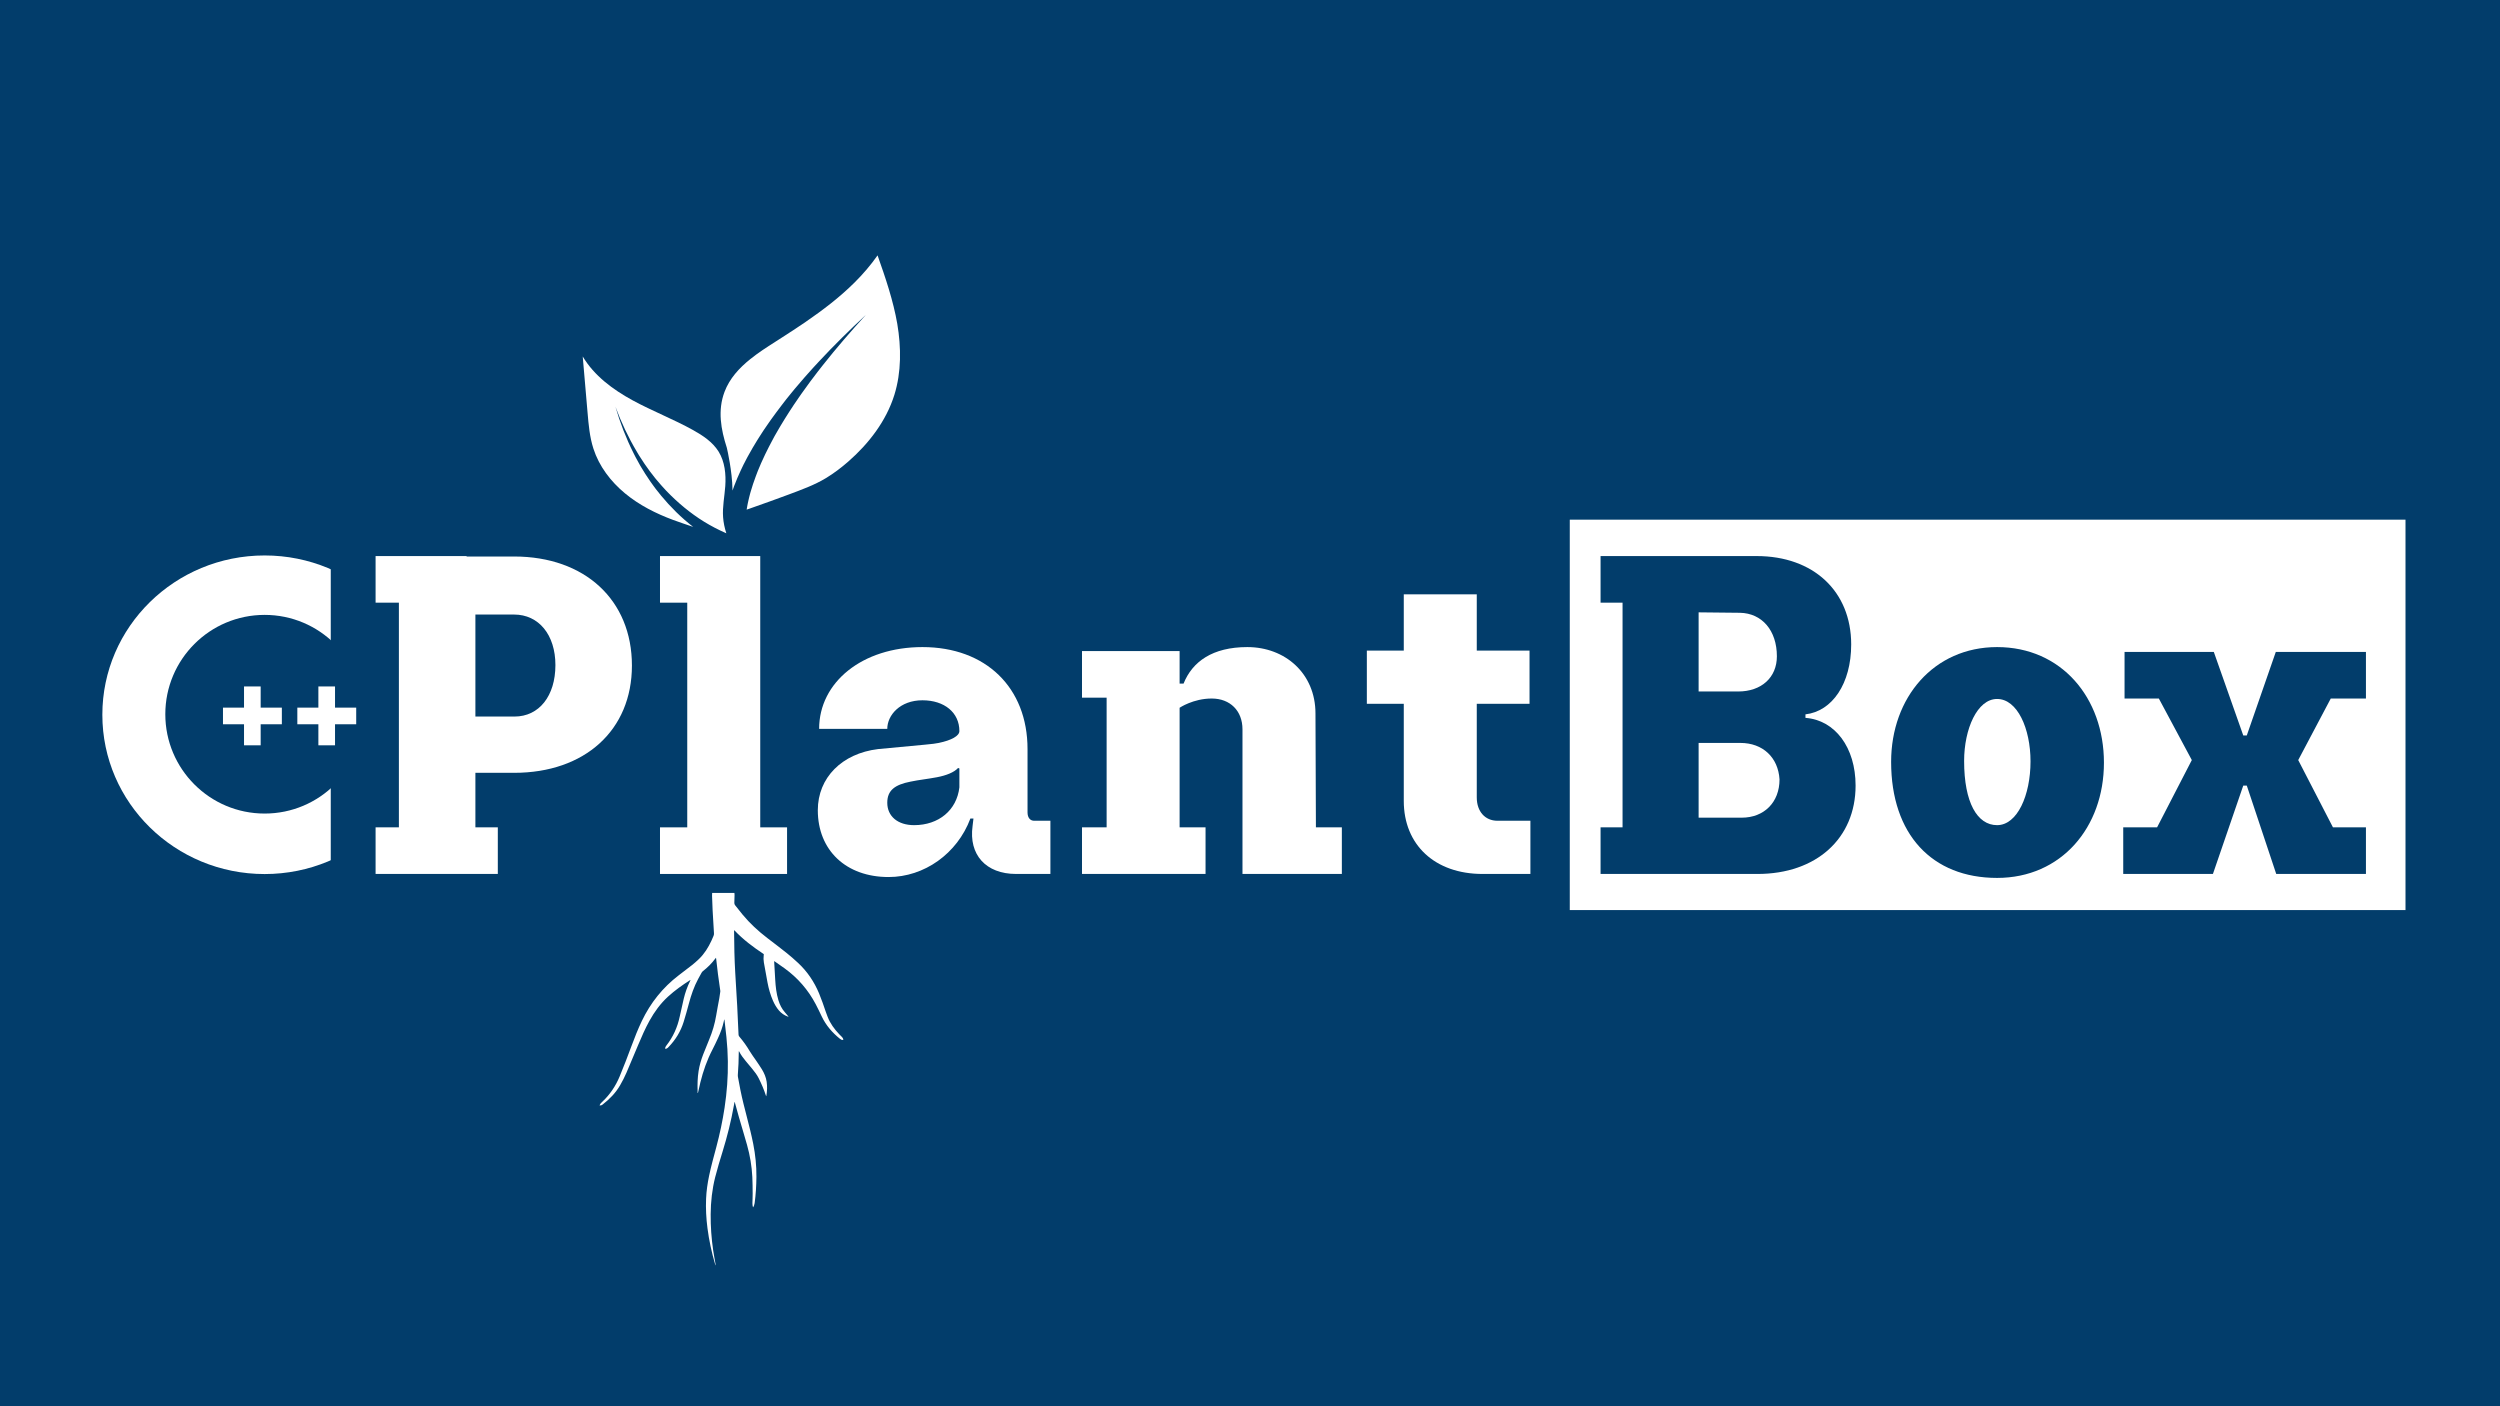 <svg xmlns="http://www.w3.org/2000/svg" xmlns:xlink="http://www.w3.org/1999/xlink" width="1920" zoomAndPan="magnify" viewBox="0 0 1440 810" height="1080" preserveAspectRatio="xMidYMid meet" version="1.0"><defs><g/><clipPath id="e055ee9fd5"><path d="M 335.645 205 L 419 205 L 419 307.547 L 335.645 307.547 Z M 335.645 205 " clip-rule="nonzero"/></clipPath><clipPath id="3e55470aab"><path d="M 415 147.047 L 519 147.047 L 519 294 L 415 294 Z M 415 147.047 " clip-rule="nonzero"/></clipPath><clipPath id="11a169228b"><path d="M 345.359 514.324 L 485.609 514.324 L 485.609 728.699 L 345.359 728.699 Z M 345.359 514.324 " clip-rule="nonzero"/></clipPath><clipPath id="cf97e46722"><path d="M 58.953 319.941 L 246 319.941 L 246 503.453 L 58.953 503.453 Z M 58.953 319.941 " clip-rule="nonzero"/></clipPath><clipPath id="361732f28b"><path d="M 152.438 319.941 C 100.809 319.941 58.953 361.023 58.953 411.699 C 58.953 462.375 100.809 503.453 152.438 503.453 C 204.07 503.453 245.926 462.375 245.926 411.699 C 245.926 361.023 204.07 319.941 152.438 319.941 Z M 152.438 319.941 " clip-rule="nonzero"/></clipPath><clipPath id="e7c1de418a"><path d="M 95.223 354.176 L 209.656 354.176 L 209.656 468.609 L 95.223 468.609 Z M 95.223 354.176 " clip-rule="nonzero"/></clipPath><clipPath id="f2e420e624"><path d="M 152.438 354.176 C 120.84 354.176 95.223 379.793 95.223 411.395 C 95.223 442.992 120.84 468.609 152.438 468.609 C 184.039 468.609 209.656 442.992 209.656 411.395 C 209.656 379.793 184.039 354.176 152.438 354.176 Z M 152.438 354.176 " clip-rule="nonzero"/></clipPath><clipPath id="a496269bb7"><path d="M 190.516 266.992 L 249.656 266.992 L 249.656 563.641 L 190.516 563.641 Z M 190.516 266.992 " clip-rule="nonzero"/></clipPath><clipPath id="6665d69eb3"><path d="M 904.191 299.316 L 1385.613 299.316 L 1385.613 524.195 L 904.191 524.195 Z M 904.191 299.316 " clip-rule="nonzero"/></clipPath></defs><rect x="-144" width="1728" fill="#ffffff" y="-81" height="972" fill-opacity="1"/><rect x="-144" width="1728" fill="#023d6b" y="-81" height="972" fill-opacity="1"/><g clip-path="url(#e055ee9fd5)"><path fill="#ffffff" d="M 399.262 303.484 C 395.418 302.16 391.535 300.902 387.738 299.488 C 377.762 295.781 368.137 290.926 359.949 284.125 C 351.758 277.328 345.047 268.52 341.805 258.41 C 339.641 251.699 339.023 244.613 338.426 237.594 C 337.5 226.844 336.57 216.074 335.645 205.324 C 342.246 216.426 353.059 224.418 364.406 230.598 C 375.754 236.777 387.891 241.438 399.172 247.703 C 404.844 250.859 410.473 254.59 413.895 260.086 C 417.516 265.938 418.242 273.156 417.758 280.02 C 417.34 286.004 416.059 291.941 416.5 297.922 C 416.719 300.879 417.359 304.168 418.375 307.172 C 418.199 307.082 418 307.016 417.824 306.93 C 413.609 305.074 409.48 302.91 405.527 300.484 C 397.605 295.582 390.363 289.555 383.832 282.758 C 383.035 281.898 382.242 281.012 381.445 280.152 L 380.852 279.492 C 380.652 279.27 380.453 279.051 380.277 278.828 L 379.129 277.48 L 377.98 276.137 L 377.406 275.449 C 377.207 275.23 377.055 274.988 376.855 274.746 L 374.691 271.941 C 374.516 271.699 374.316 271.477 374.141 271.234 L 373.633 270.508 L 372.594 269.051 L 371.559 267.594 C 371.383 267.352 371.203 267.105 371.051 266.863 L 370.566 266.113 L 368.621 263.133 L 368.137 262.383 C 367.98 262.141 367.828 261.875 367.672 261.609 L 366.77 260.086 C 361.891 251.922 357.805 243.223 354.473 234.238 C 357.145 243.445 360.609 252.449 364.957 261.082 L 365.773 262.691 C 365.906 262.957 366.039 263.246 366.195 263.508 L 366.637 264.305 L 368.379 267.484 L 368.82 268.277 C 368.977 268.543 369.129 268.785 369.285 269.051 L 370.234 270.594 L 371.184 272.141 L 371.645 272.914 C 371.801 273.176 371.977 273.422 372.152 273.664 L 374.164 276.688 C 374.34 276.93 374.492 277.195 374.672 277.438 L 375.199 278.168 L 376.258 279.645 L 377.34 281.125 C 377.52 281.367 377.695 281.609 377.895 281.852 L 378.469 282.559 C 379.219 283.508 379.969 284.48 380.742 285.43 C 386.258 292.074 392.395 298.188 399.262 303.484 Z M 399.262 303.484 " fill-opacity="1" fill-rule="nonzero"/></g><g clip-path="url(#3e55470aab)"><path fill="#ffffff" d="M 515.168 227.418 C 510.469 242.496 500.469 255.496 488.57 265.895 C 484.574 269.379 480.336 272.605 475.789 275.363 C 469.059 279.445 461.551 282.117 454.203 284.875 C 447.336 287.438 440.449 289.91 433.539 292.336 C 432.395 292.734 431.223 293.152 430.074 293.551 C 430.164 293.023 430.25 292.492 430.34 291.984 L 430.539 290.879 C 430.605 290.504 430.672 290.152 430.758 289.777 L 431.246 287.59 L 431.512 286.488 L 431.797 285.383 L 432.082 284.281 C 432.172 283.906 432.262 283.551 432.395 283.176 C 433.254 280.262 434.18 277.371 435.285 274.48 L 436.102 272.316 C 436.234 271.965 436.367 271.59 436.52 271.234 L 436.961 270.176 L 437.867 268.035 L 438.309 266.977 C 438.465 266.621 438.641 266.27 438.793 265.914 C 439.434 264.504 440.074 263.09 440.738 261.699 L 442.812 257.527 C 443.145 256.82 443.539 256.137 443.895 255.453 L 444.996 253.379 C 445.371 252.691 445.727 251.988 446.102 251.301 L 447.27 249.273 L 448.441 247.242 C 448.836 246.559 449.211 245.871 449.633 245.211 L 452.082 241.191 C 452.879 239.848 453.762 238.523 454.598 237.219 C 455.461 235.895 456.297 234.57 457.18 233.27 L 459.852 229.363 L 461.199 227.418 L 461.531 226.934 L 461.883 226.449 L 462.566 225.5 L 465.348 221.656 C 465.812 221.02 466.277 220.379 466.738 219.738 L 468.176 217.84 C 470.094 215.324 471.969 212.785 473.98 210.312 C 481.836 200.379 490.137 190.754 498.723 181.395 C 489.41 190.047 480.316 198.965 471.641 208.305 C 469.434 210.621 467.336 213.004 465.195 215.391 L 463.605 217.176 C 463.074 217.773 462.566 218.391 462.039 218.988 L 458.926 222.629 L 458.152 223.535 L 457.754 223.996 L 457.379 224.461 L 455.855 226.316 L 452.832 230.047 C 451.84 231.305 450.867 232.586 449.898 233.863 C 448.926 235.145 447.934 236.402 447.004 237.707 L 444.156 241.613 C 443.672 242.254 443.23 242.938 442.766 243.598 L 441.398 245.586 L 440.031 247.57 C 439.59 248.234 439.148 248.918 438.707 249.602 L 437.402 251.633 C 436.961 252.316 436.52 252.98 436.102 253.688 L 433.586 257.859 C 432.77 259.27 431.996 260.684 431.18 262.117 C 430.98 262.473 430.781 262.824 430.582 263.18 L 430.008 264.258 L 428.883 266.445 L 428.309 267.527 C 428.109 267.879 427.957 268.254 427.781 268.629 L 426.719 270.859 C 425.309 273.816 424.051 276.887 422.855 279.977 C 422.703 280.352 422.57 280.75 422.438 281.145 L 422.02 282.316 L 421.93 282.602 C 421.93 282.516 421.93 282.402 421.93 282.316 C 421.887 279.492 421.664 276.578 421.355 273.773 C 420.781 268.586 419.898 263.816 419.305 260.906 C 418.93 259.051 418.664 257.926 418.641 257.879 C 415.242 247.328 413.277 236.402 417.34 225.676 C 420.23 218.039 425.727 212.012 432.172 206.848 C 436.652 203.25 441.598 200.027 446.41 196.98 C 448.309 195.766 450.184 194.574 452.082 193.336 C 456.055 190.777 460.027 188.172 463.957 185.48 C 474 178.594 483.691 171.219 492.211 162.742 C 497.066 157.91 501.527 152.742 505.477 147.094 C 510.047 160.027 514.508 173.098 516.848 186.605 C 519.121 200.18 519.23 214.309 515.168 227.418 Z M 515.168 227.418 " fill-opacity="1" fill-rule="nonzero"/></g><g clip-path="url(#11a169228b)"><path fill="#ffffff" d="M 423.082 634.781 C 422.961 635.43 422.84 636.078 422.723 636.73 C 421.121 645.758 418.883 654.629 416.184 663.387 C 414.688 668.25 413.199 673.113 411.949 678.051 C 410.184 685.059 409.398 692.176 409.344 699.391 C 409.293 706.375 409.777 713.324 410.797 720.23 C 411.199 722.934 411.719 725.621 412.184 728.312 C 412.215 728.496 412.227 728.68 412.145 728.887 C 412.043 728.578 411.934 728.27 411.84 727.957 C 409.867 721.238 408.406 714.41 407.504 707.461 C 406.77 701.809 406.465 696.137 406.707 690.441 C 406.895 685.941 407.551 681.496 408.473 677.09 C 409.637 671.547 411.168 666.094 412.621 660.629 C 414.605 653.176 416.207 645.641 417.359 638.016 C 418.699 629.152 419.375 620.242 419.242 611.277 C 419.172 606.633 418.902 602.004 418.422 597.387 C 418.098 594.262 417.727 591.145 417.371 588.023 C 417.336 587.723 417.277 587.422 417.137 587.117 C 417.055 587.531 416.977 587.949 416.891 588.363 C 416.188 591.684 415.004 594.844 413.586 597.918 C 412.551 600.164 411.504 602.406 410.359 604.598 C 407.238 610.582 405.047 616.902 403.418 623.434 C 402.941 625.344 402.543 627.277 402.105 629.203 C 402.074 629.324 402.016 629.445 401.969 629.566 C 401.918 629.559 401.867 629.551 401.816 629.547 C 401.816 629.129 401.824 628.707 401.812 628.289 C 401.699 624.504 401.793 620.727 402.379 616.973 C 402.898 613.645 403.848 610.43 405.055 607.297 C 406.145 604.48 407.27 601.676 408.441 598.895 C 410.344 594.355 411.746 589.684 412.535 584.82 C 413.062 581.555 413.73 578.316 414.309 575.062 C 414.543 573.754 414.73 572.434 414.898 571.117 C 414.941 570.75 414.844 570.363 414.789 569.988 C 413.918 564.105 413.125 558.211 412.52 552.293 C 412.504 552.117 412.449 551.945 412.391 551.676 C 412.223 551.879 412.109 552 412.016 552.133 C 409.988 554.895 407.57 557.273 404.875 559.379 C 404.547 559.633 404.305 559.926 404.109 560.297 C 403.477 561.492 402.797 562.668 402.152 563.859 C 399.738 568.324 398.129 573.09 396.816 577.977 C 395.871 581.512 394.895 585.043 393.809 588.539 C 392.098 594.062 389.16 598.883 385.137 603.043 C 384.957 603.23 384.781 603.43 384.578 603.594 C 384.188 603.91 383.754 604.152 383.184 604.102 C 383.062 603.645 383.242 603.254 383.414 602.871 C 383.512 602.656 383.656 602.461 383.801 602.277 C 387.73 597.285 390.23 591.641 391.547 585.445 C 392.27 582.051 393.035 578.664 393.832 575.285 C 394.668 571.754 395.883 568.355 397.477 565.094 C 397.559 564.926 397.633 564.75 397.734 564.527 C 397.617 564.539 397.547 564.527 397.504 564.555 C 393.023 567.41 388.699 570.469 384.77 574.066 C 380.406 578.066 376.977 582.773 374.121 587.93 C 371.621 592.453 369.555 597.184 367.562 601.945 C 365.34 607.254 363.121 612.562 360.852 617.852 C 359.77 620.363 358.523 622.801 357.148 625.168 C 354.598 629.566 351.109 633.102 347.137 636.195 C 346.555 636.648 346.109 636.785 345.359 636.785 C 345.5 636.23 345.77 635.773 346.145 635.379 C 346.422 635.086 346.719 634.809 347.012 634.531 C 351.359 630.441 354.582 625.602 356.891 620.094 C 359.309 614.324 361.52 608.477 363.699 602.613 C 365.531 597.688 367.445 592.793 369.719 588.047 C 374.711 577.629 381.715 568.836 390.902 561.809 C 393.492 559.828 396.102 557.875 398.656 555.852 C 400 554.789 401.285 553.645 402.52 552.465 C 405.703 549.434 407.973 545.762 409.809 541.805 C 410.23 540.898 410.586 539.965 411 539.055 C 411.223 538.562 411.277 538.066 411.246 537.531 C 410.977 533.164 410.703 528.793 410.473 524.422 C 410.324 521.594 410.238 518.762 410.141 515.934 C 410.121 515.414 410.18 514.895 410.203 514.324 C 414.488 514.324 418.711 514.324 423.027 514.324 C 423.055 514.719 423.113 515.113 423.105 515.504 C 423.078 517.004 423.047 518.504 422.977 520 C 422.949 520.578 423.094 521.02 423.477 521.48 C 424.914 523.227 426.27 525.035 427.707 526.781 C 431.902 531.875 436.742 536.297 441.969 540.309 C 445.703 543.18 449.469 546.012 453.152 548.953 C 455.379 550.73 457.516 552.633 459.613 554.57 C 464.992 559.539 468.977 565.484 471.793 572.234 C 473.23 575.684 474.43 579.219 475.629 582.754 C 475.965 583.742 476.34 584.723 476.719 585.695 C 478.195 589.512 480.566 592.734 483.352 595.676 C 483.895 596.246 484.453 596.797 485.012 597.348 C 485.449 597.781 485.719 598.289 485.781 598.938 C 485.359 599.113 484.969 599.012 484.605 598.855 C 484.328 598.734 484.062 598.559 483.824 598.367 C 479.406 594.82 475.766 590.641 473.32 585.48 C 472.199 583.113 471.078 580.75 469.859 578.434 C 465.496 570.145 459.508 563.254 451.914 557.762 C 450.117 556.469 448.293 555.215 446.48 553.945 C 446.332 553.844 446.168 553.762 445.902 553.605 C 445.926 553.988 445.945 554.266 445.961 554.539 C 446.148 557.793 446.34 561.047 446.523 564.301 C 446.754 568.297 447.191 572.262 448.359 576.117 C 449.145 578.695 450.305 581.066 452.113 583.098 C 452.82 583.898 453.488 584.734 454.266 585.668 C 453.984 585.594 453.816 585.57 453.664 585.512 C 451.703 584.789 450.043 583.637 448.68 582.051 C 447.219 580.355 446.125 578.445 445.23 576.41 C 443.758 573.062 442.777 569.559 442.094 565.977 C 441.363 562.121 440.68 558.258 439.992 554.395 C 439.746 553.031 439.734 551.652 439.891 550.27 C 439.914 550.059 439.926 549.848 439.949 549.582 C 433.863 545.547 428.027 541.191 422.988 535.844 C 422.938 535.871 422.883 535.895 422.832 535.922 C 422.832 536.148 422.832 536.375 422.832 536.602 C 422.883 544.504 423.043 552.402 423.496 560.289 C 423.859 566.633 424.281 572.973 424.625 579.316 C 424.926 584.852 425.156 590.391 425.398 595.926 C 425.414 596.387 425.555 596.738 425.844 597.082 C 428.102 599.734 430.125 602.539 431.891 605.547 C 432.961 607.367 434.273 609.047 435.457 610.801 C 436.602 612.5 437.777 614.176 438.844 615.918 C 440.191 618.121 441.199 620.48 441.59 623.066 C 441.992 625.727 441.875 628.379 441.449 631.023 C 441.43 631.133 441.379 631.234 441.309 631.438 C 441.215 631.191 441.152 631.043 441.102 630.891 C 440.027 627.555 438.633 624.348 437.086 621.211 C 436.082 619.172 434.707 617.375 433.262 615.629 C 432.02 614.125 430.746 612.648 429.516 611.137 C 428.117 609.418 426.754 607.676 425.773 605.672 C 425.746 605.617 425.68 605.578 425.562 605.465 C 425.547 605.695 425.531 605.848 425.531 606 C 425.496 610.402 425.336 614.801 424.988 619.191 C 424.953 619.633 425.016 620.09 425.098 620.527 C 425.539 622.938 425.98 625.348 426.457 627.75 C 427.496 632.977 428.836 638.133 430.168 643.289 C 431.508 648.469 432.832 653.652 433.867 658.906 C 435.102 665.18 435.762 671.508 435.699 677.91 C 435.652 682.961 435.336 687.988 434.68 692.996 C 434.551 693.969 434.191 694.875 433.734 695.465 C 433.5 694.629 433.371 693.824 433.391 693 C 433.438 691.168 433.547 689.34 433.531 687.508 C 433.512 684.344 433.488 681.176 433.34 678.016 C 433.039 671.723 431.992 665.531 430.293 659.469 C 428.797 654.133 427.168 648.836 425.629 643.516 C 424.844 640.797 424.117 638.062 423.367 635.336 C 423.316 635.152 423.266 634.973 423.215 634.789 C 423.168 634.785 423.125 634.785 423.082 634.781 " fill-opacity="1" fill-rule="nonzero"/></g><g clip-path="url(#cf97e46722)"><g clip-path="url(#361732f28b)"><path fill="#ffffff" d="M 58.953 319.941 L 246.047 319.941 L 246.047 503.453 L 58.953 503.453 Z M 58.953 319.941 " fill-opacity="1" fill-rule="nonzero"/></g></g><g clip-path="url(#e7c1de418a)"><g clip-path="url(#f2e420e624)"><path fill="#023d6b" d="M 95.223 354.176 L 209.656 354.176 L 209.656 468.609 L 95.223 468.609 Z M 95.223 354.176 " fill-opacity="1" fill-rule="nonzero"/></g></g><g clip-path="url(#a496269bb7)"><path fill="#023d6b" d="M 190.516 266.992 L 249.656 266.992 L 249.656 563.625 L 190.516 563.625 Z M 190.516 266.992 " fill-opacity="1" fill-rule="nonzero"/></g><g fill="#ffffff" fill-opacity="1"><g transform="translate(123.92, 440.156)"><g><path d="M 38.426 -32.562 L 26.223 -32.562 L 26.223 -44.762 L 16.637 -44.762 L 16.637 -32.562 L 4.516 -32.562 L 4.516 -22.977 L 16.637 -22.977 L 16.637 -10.855 L 26.223 -10.855 L 26.223 -22.977 L 38.426 -22.977 Z M 38.426 -32.562 "/></g></g></g><g fill="#ffffff" fill-opacity="1"><g transform="translate(166.75, 440.156)"><g><path d="M 38.426 -32.562 L 26.223 -32.562 L 26.223 -44.762 L 16.637 -44.762 L 16.637 -32.562 L 4.516 -32.562 L 4.516 -22.977 L 16.637 -22.977 L 16.637 -10.855 L 26.223 -10.855 L 26.223 -22.977 L 38.426 -22.977 Z M 38.426 -32.562 "/></g></g></g><g fill="#ffffff" fill-opacity="1"><g transform="translate(198.61, 503.4)"><g><path d="M 97.504 -182.852 L 70.152 -182.852 L 70.152 -183.105 L 17.727 -183.105 L 17.727 -156.262 L 31.152 -156.262 L 31.152 -26.844 L 17.727 -26.844 L 17.727 0 L 88.133 0 L 88.133 -26.844 L 75.219 -26.844 L 75.219 -58.25 L 97.504 -58.25 C 138.277 -58.25 165.379 -82.816 165.379 -120.043 C 165.379 -157.781 138.277 -182.852 97.504 -182.852 Z M 97.758 -90.668 L 75.219 -90.668 L 75.219 -149.422 L 97.504 -149.422 C 111.688 -149.422 121.309 -137.773 121.309 -120.297 C 121.309 -102.57 111.941 -90.668 97.758 -90.668 Z M 97.758 -90.668 "/></g></g></g><g fill="#ffffff" fill-opacity="1"><g transform="translate(372.052, 503.4)"><g><path d="M 65.848 -26.844 L 65.848 -183.105 L 8.105 -183.105 L 8.105 -156.262 L 23.805 -156.262 L 23.805 -26.844 L 8.105 -26.844 L 8.105 0 L 81.297 0 L 81.297 -26.844 Z M 65.848 -26.844 "/></g></g></g><g fill="#ffffff" fill-opacity="1"><g transform="translate(461.179, 503.4)"><g><path d="M 143.852 -30.645 L 134.48 -30.645 C 132.199 -30.645 130.68 -32.418 130.68 -35.457 L 130.68 -71.926 C 130.68 -107.383 106.621 -130.68 70.152 -130.68 C 35.457 -130.68 10.637 -110.422 10.637 -83.574 L 49.891 -83.574 C 49.891 -91.426 57.234 -100.035 70.152 -100.035 C 82.816 -100.035 91.426 -92.945 91.426 -82.309 C 91.426 -79.523 86.867 -76.992 79.523 -75.473 C 75.723 -74.711 73.699 -74.711 44.574 -71.926 C 23.805 -69.395 9.879 -55.465 9.879 -36.723 C 9.879 -13.676 26.086 1.773 50.652 1.773 C 71.164 1.773 90.16 -11.648 97.758 -31.91 L 99.531 -31.91 L 99.023 -27.605 C 96.746 -11.145 106.621 0 124.098 0 L 143.852 0 Z M 65.34 -28.113 C 55.969 -28.113 49.891 -33.176 49.891 -41.027 C 49.891 -48.117 54.195 -51.41 63.312 -53.184 C 68.125 -54.195 73.191 -54.703 78.512 -55.715 C 83.828 -56.73 88.387 -58.504 90.668 -61.035 L 91.426 -60.781 L 91.426 -49.891 C 89.906 -36.723 79.523 -28.113 65.34 -28.113 Z M 65.34 -28.113 "/></g></g></g><g fill="#ffffff" fill-opacity="1"><g transform="translate(609.302, 503.4)"><g><path d="M 148.664 -26.844 L 148.41 -92.438 C 148.41 -115.484 130.934 -130.68 109.152 -130.68 C 89.148 -130.68 77.496 -122.324 72.434 -109.66 L 70.152 -109.66 L 70.152 -128.402 L 13.93 -128.402 L 13.93 -101.555 L 28.113 -101.555 L 28.113 -26.844 L 13.93 -26.844 L 13.93 0 L 85.094 0 L 85.094 -26.844 L 70.152 -26.844 L 70.152 -95.73 C 70.152 -95.73 78.004 -101.051 88.641 -101.051 C 99.277 -101.051 106.367 -93.957 106.367 -83.32 L 106.367 0 L 163.605 0 L 163.605 -26.844 Z M 148.664 -26.844 "/></g></g></g><g fill="#ffffff" fill-opacity="1"><g transform="translate(784.517, 503.4)"><g><path d="M 66.102 -98.012 L 96.492 -98.012 L 96.492 -128.656 L 66.102 -128.656 L 66.102 -161.07 L 24.059 -161.07 L 24.059 -128.656 L 2.785 -128.656 L 2.785 -98.012 L 24.059 -98.012 L 24.059 -42.039 C 24.059 -16.715 42.039 0 69.395 0 L 96.996 0 L 96.996 -30.645 L 78.004 -30.645 C 70.914 -30.645 66.102 -35.961 66.102 -44.066 Z M 66.102 -98.012 "/></g></g></g><g fill="#ffffff" fill-opacity="1"><g transform="translate(887.823, 503.4)"><g><path d="M 135.746 -89.906 L 135.746 -91.934 C 151.195 -93.707 162.086 -109.66 162.086 -132.199 C 162.086 -162.844 140.305 -183.105 107.633 -183.105 L 17.727 -183.105 L 17.727 -156.262 L 30.391 -156.262 L 30.391 -26.844 L 17.727 -26.844 L 17.727 0 L 108.141 0 C 142.078 0 164.617 -20.516 164.617 -50.906 C 164.617 -72.938 152.715 -88.641 135.746 -89.906 Z M 98.012 -150.434 C 110.672 -150.184 119.285 -140.305 119.285 -125.363 C 119.285 -113.207 110.422 -105.102 96.996 -105.102 L 74.203 -105.102 L 74.203 -150.688 Z M 99.023 -32.418 L 74.203 -32.418 L 74.203 -75.473 L 98.266 -75.473 C 111.18 -75.473 120.043 -67.113 120.805 -54.449 C 120.805 -41.281 111.941 -32.418 99.023 -32.418 Z M 99.023 -32.418 "/></g></g></g><g fill="#ffffff" fill-opacity="1"><g transform="translate(1062.785, 503.4)"><g><path d="M 71.164 2.281 C 108.141 2.281 132.707 -26.844 132.707 -64.074 C 132.707 -101.555 108.141 -130.68 71.164 -130.68 C 34.695 -130.68 10.129 -101.555 10.129 -64.582 C 10.129 -22.793 33.684 2.281 71.164 2.281 Z M 71.164 -28.113 C 59.77 -28.113 52.172 -41.027 52.172 -65.086 C 52.172 -83.574 59.77 -100.797 71.164 -100.797 C 82.816 -100.797 90.414 -83.828 90.414 -64.836 C 90.414 -45.332 82.816 -28.113 71.164 -28.113 Z M 71.164 -28.113 "/></g></g></g><g fill="#ffffff" fill-opacity="1"><g transform="translate(1205.337, 503.4)"><g><path d="M 120.805 -101.051 L 141.066 -101.051 L 141.066 -127.895 L 89.148 -127.895 L 72.434 -79.777 L 70.406 -79.777 L 53.438 -127.895 L 2.027 -127.895 L 2.027 -101.051 L 21.781 -101.051 L 40.773 -65.594 L 20.766 -26.844 L 1.266 -26.844 L 1.266 0 L 52.93 0 L 70.406 -50.906 L 72.434 -50.906 L 89.398 0 L 141.066 0 L 141.066 -26.844 L 122.07 -26.844 L 102.062 -65.594 Z M 120.805 -101.051 "/></g></g></g><g clip-path="url(#6665d69eb3)"><path fill="#ffffff" d="M 904.191 299.316 L 1385.57 299.316 L 1385.57 524.195 L 904.191 524.195 Z M 904.191 299.316 " fill-opacity="1" fill-rule="nonzero"/></g><g fill="#023d6b" fill-opacity="1"><g transform="translate(904.2, 503.4)"><g><path d="M 135.746 -89.906 L 135.746 -91.934 C 151.195 -93.707 162.086 -109.66 162.086 -132.199 C 162.086 -162.844 140.305 -183.105 107.633 -183.105 L 17.727 -183.105 L 17.727 -156.262 L 30.391 -156.262 L 30.391 -26.844 L 17.727 -26.844 L 17.727 0 L 108.141 0 C 142.078 0 164.617 -20.516 164.617 -50.906 C 164.617 -72.938 152.715 -88.641 135.746 -89.906 Z M 98.012 -150.434 C 110.672 -150.184 119.285 -140.305 119.285 -125.363 C 119.285 -113.207 110.422 -105.102 96.996 -105.102 L 74.203 -105.102 L 74.203 -150.688 Z M 99.023 -32.418 L 74.203 -32.418 L 74.203 -75.473 L 98.266 -75.473 C 111.18 -75.473 120.043 -67.113 120.805 -54.449 C 120.805 -41.281 111.941 -32.418 99.023 -32.418 Z M 99.023 -32.418 "/></g></g></g><g fill="#023d6b" fill-opacity="1"><g transform="translate(1079.162, 503.4)"><g><path d="M 71.164 2.281 C 108.141 2.281 132.707 -26.844 132.707 -64.074 C 132.707 -101.555 108.141 -130.68 71.164 -130.68 C 34.695 -130.68 10.129 -101.555 10.129 -64.582 C 10.129 -22.793 33.684 2.281 71.164 2.281 Z M 71.164 -28.113 C 59.77 -28.113 52.172 -41.027 52.172 -65.086 C 52.172 -83.574 59.77 -100.797 71.164 -100.797 C 82.816 -100.797 90.414 -83.828 90.414 -64.836 C 90.414 -45.332 82.816 -28.113 71.164 -28.113 Z M 71.164 -28.113 "/></g></g></g><g fill="#023d6b" fill-opacity="1"><g transform="translate(1221.714, 503.4)"><g><path d="M 120.805 -101.051 L 141.066 -101.051 L 141.066 -127.895 L 89.148 -127.895 L 72.434 -79.777 L 70.406 -79.777 L 53.438 -127.895 L 2.027 -127.895 L 2.027 -101.051 L 21.781 -101.051 L 40.773 -65.594 L 20.766 -26.844 L 1.266 -26.844 L 1.266 0 L 52.93 0 L 70.406 -50.906 L 72.434 -50.906 L 89.398 0 L 141.066 0 L 141.066 -26.844 L 122.07 -26.844 L 102.062 -65.594 Z M 120.805 -101.051 "/></g></g></g></svg>